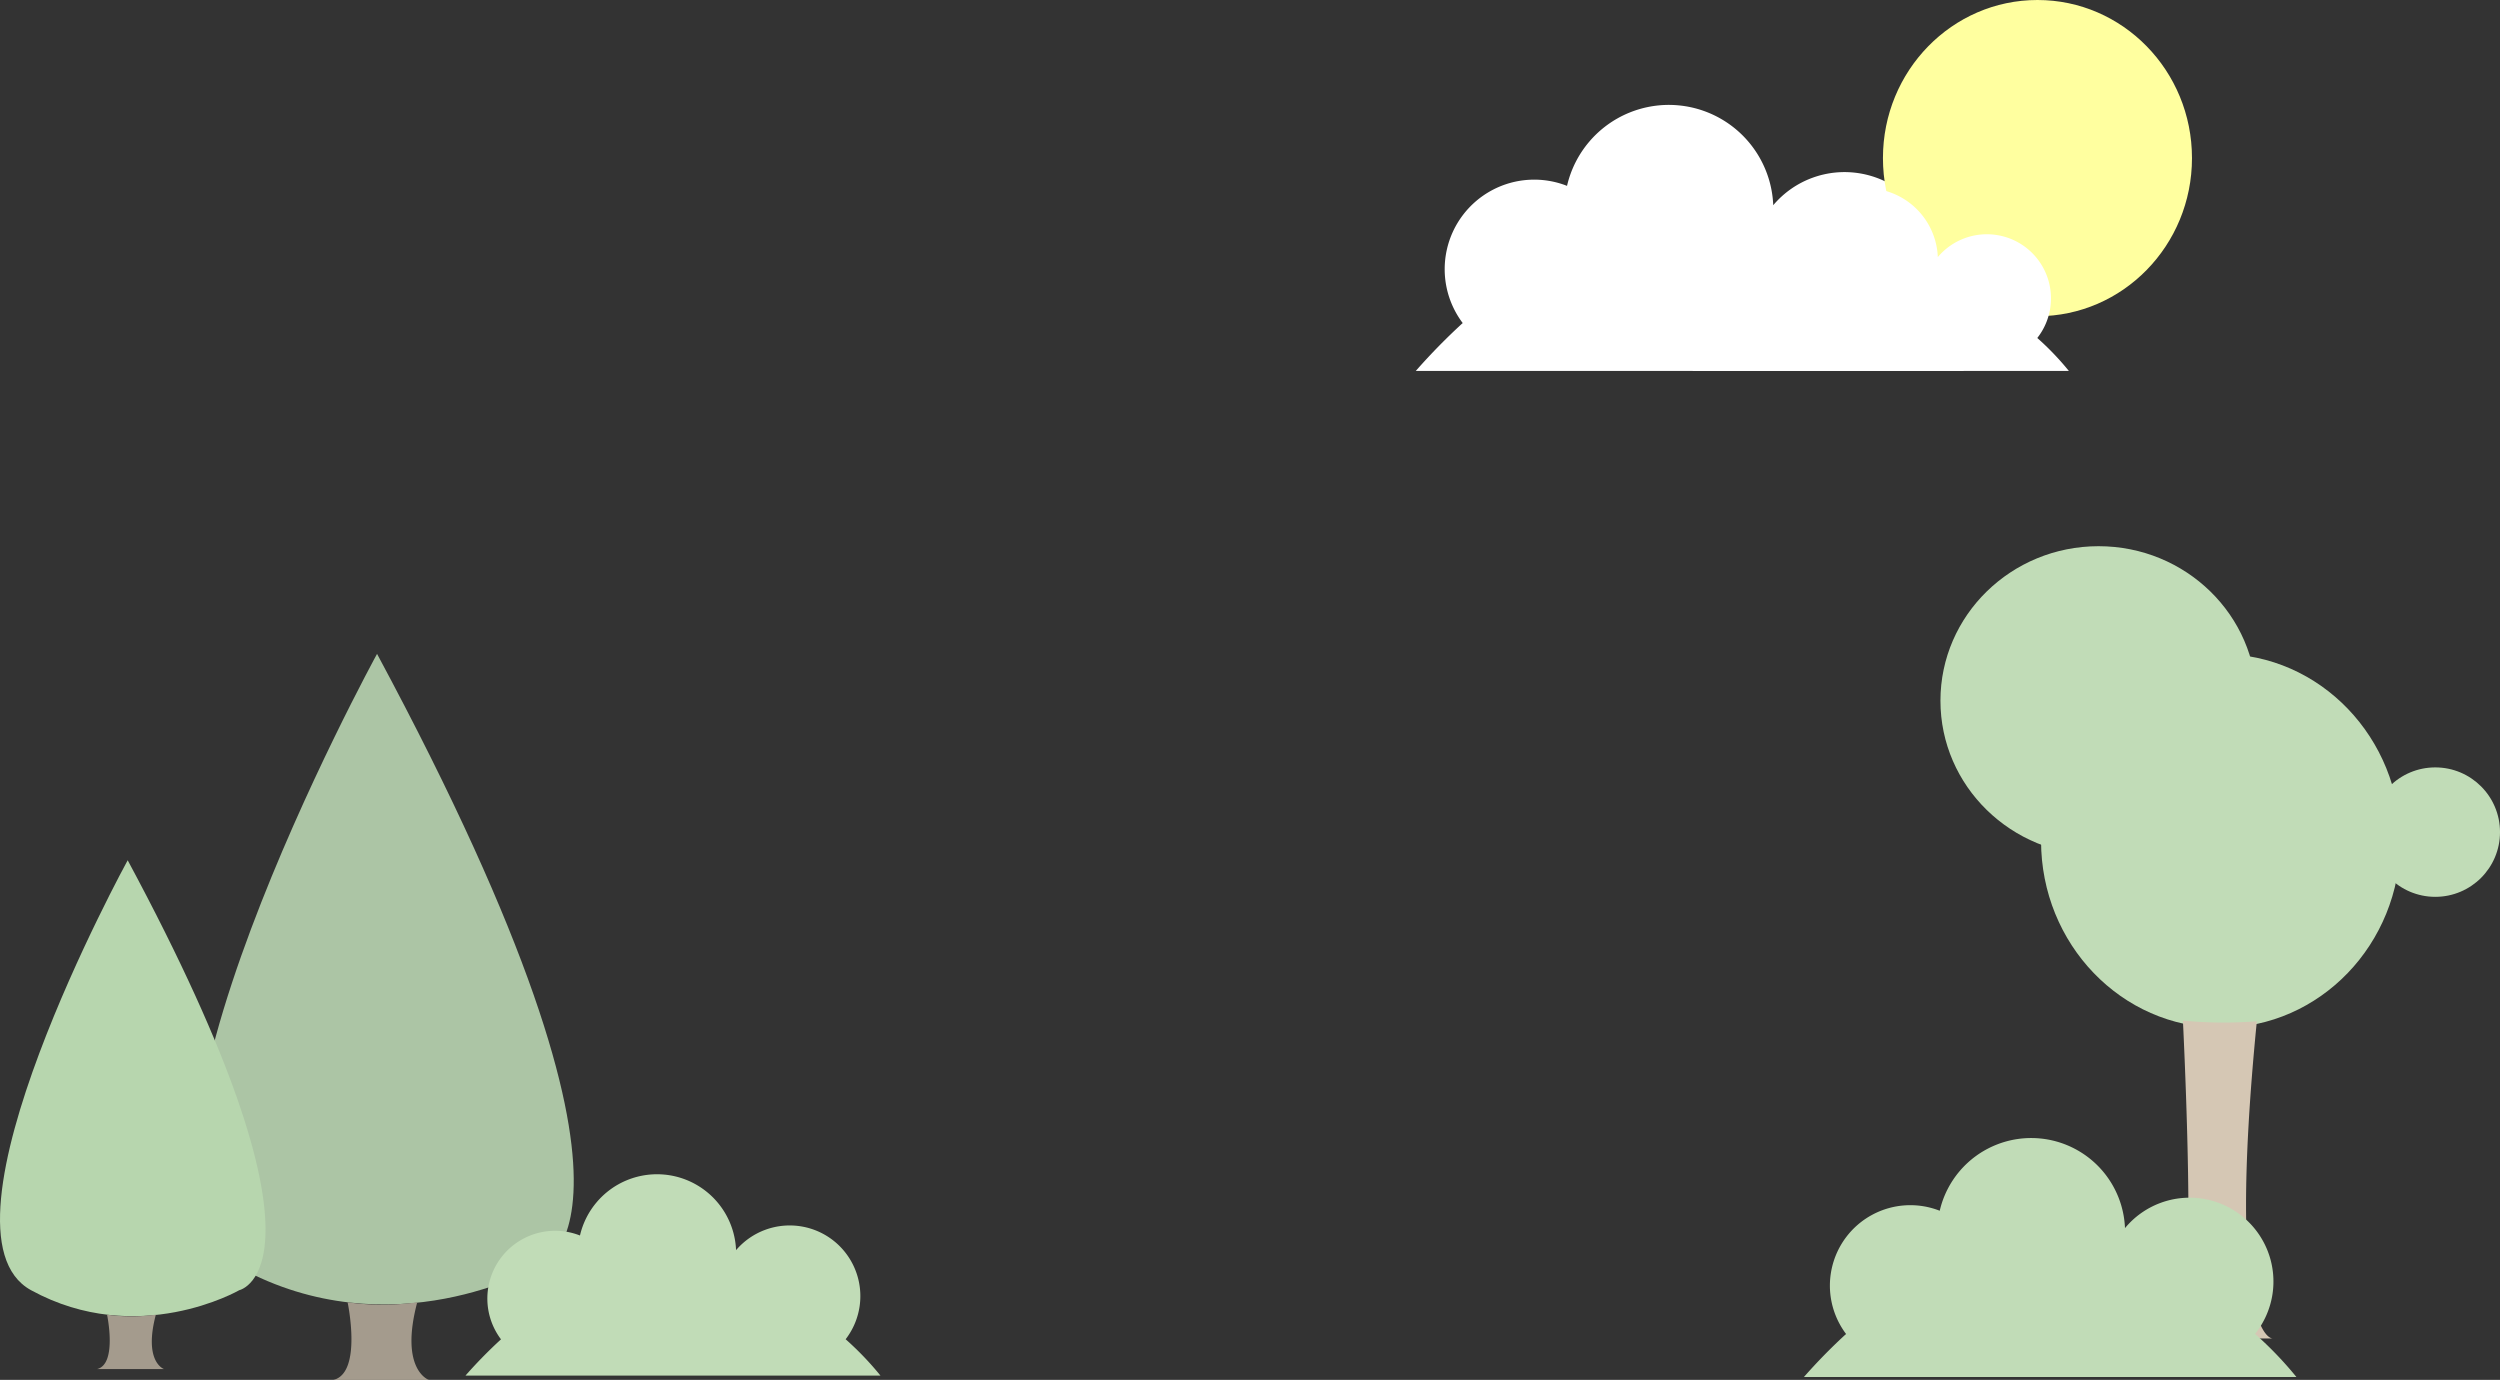 <svg xmlns="http://www.w3.org/2000/svg" width="347.859" height="192" viewBox="0 0 347.859 192">
  <rect x="0" y="0" width="347.859" height="192" fill="#333333" stroke="none"/>
  <g id="Group_300" data-name="Group 300" transform="translate(-19 -620)">
    <g id="Group_289" data-name="Group 289" transform="translate(-20 400.047)">
      <g id="Group_127" data-name="Group 127" transform="translate(66.113 310.936)">
        <path id="Path_1048" data-name="Path 1048" d="M321.255,134s-40.407,73.743-19.193,85.36,41.349,0,41.349,0S364.693,214.814,321.255,134Z" transform="translate(-295.904 -134)" fill="#acc5a5"/>
        <path id="Path_1049" data-name="Path 1049" d="M316.964,223.313s2.077,9.786-1.964,10.8h13.267s-4.107-1.387-1.616-10.8A35.161,35.161,0,0,1,316.964,223.313Z" transform="translate(-295.71 -133.091)" fill="#a49b8d"/>
      </g>
      <g id="Group_128" data-name="Group 128" transform="translate(39 339.652)">
        <path id="Path_1048-2" data-name="Path 1048" d="M313.671,134s-28.318,51.68-13.451,59.822,28.978,0,28.978,0S344.113,190.636,313.671,134Z" transform="translate(-295.904 -134)" fill="#b7d6ae"/>
        <path id="Path_1049-2" data-name="Path 1049" d="M316.376,223.313s1.456,6.858-1.376,7.566h9.3s-2.879-.972-1.133-7.566A24.642,24.642,0,0,1,316.376,223.313Z" transform="translate(-301.481 -160.084)" fill="#a49b8d"/>
      </g>
      <path id="Path_1052" data-name="Path 1052" d="M381.029,258.367a9.83,9.83,0,0,0-15.248-12.4,11.006,11.006,0,0,0-21.719-2.036,9.43,9.43,0,0,0-10.989,14.447,65.4,65.4,0,0,0-4.94,5.044h57.739A42.981,42.981,0,0,0,381.029,258.367Z" transform="translate(-224.363 147.934)" fill="#c1dcb7"/>
    </g>
    <g id="Group_290" data-name="Group 290" transform="translate(18 604.044)">
      <path id="Path_1085" data-name="Path 1085" d="M385.012,179.741a12.986,12.986,0,0,0-20.144-16.387,14.539,14.539,0,0,0-28.693-2.69,12.458,12.458,0,0,0-14.517,19.085,86.391,86.391,0,0,0-6.526,6.663H391.41A56.781,56.781,0,0,0,385.012,179.741Z" transform="translate(-117.133 -118.845)" fill="#fff"/>
      <ellipse id="Ellipse_85" data-name="Ellipse 85" cx="21.5" cy="22" rx="21.5" ry="22" transform="translate(263 15.956)" fill="#ffff9f"/>
      <path id="Path_1086" data-name="Path 1086" d="M363.141,170.244A8.922,8.922,0,0,0,349.3,158.986a9.989,9.989,0,0,0-19.712-1.848,8.559,8.559,0,0,0-9.973,13.112,59.348,59.348,0,0,0-4.483,4.578h52.4A39.012,39.012,0,0,0,363.141,170.244Z" transform="translate(-78.665 -107.26)" fill="#fff"/>
    </g>
    <g id="Group_129" data-name="Group 129" transform="translate(289.366 696)">
      <ellipse id="Ellipse_65" data-name="Ellipse 65" cx="25" cy="26" rx="25" ry="26" transform="translate(13.634 15)" fill="#c1dcb7"/>
      <ellipse id="Ellipse_66" data-name="Ellipse 66" cx="22" cy="21.5" rx="22" ry="21.5" transform="translate(-0.366 0)" fill="#c1dcb7"/>
      <ellipse id="Ellipse_67" data-name="Ellipse 67" cx="9.005" cy="9.005" rx="9.005" ry="9.005" transform="translate(59.484 30.779)" fill="#c1dcb7"/>
      <path id="Path_1050" data-name="Path 1050" d="M396.721,195.479s1.72,34.185,0,39.206L395,239.706h14.189s-6.549.141-2.183-44.133A59,59,0,0,1,396.721,195.479Z" transform="translate(-363.348 -129.469)" fill="#d5c7b4"/>
    </g>
    <path id="Path_1051" data-name="Path 1051" d="M390.911,262.657a11.666,11.666,0,0,0-18.1-14.722,13.062,13.062,0,0,0-25.777-2.416A11.192,11.192,0,0,0,334,262.665a77.613,77.613,0,0,0-5.863,5.986h68.526A51.014,51.014,0,0,0,390.911,262.657Z" transform="translate(-58.133 542.949)" fill="#c1dcb7"/>
  </g>
</svg>
